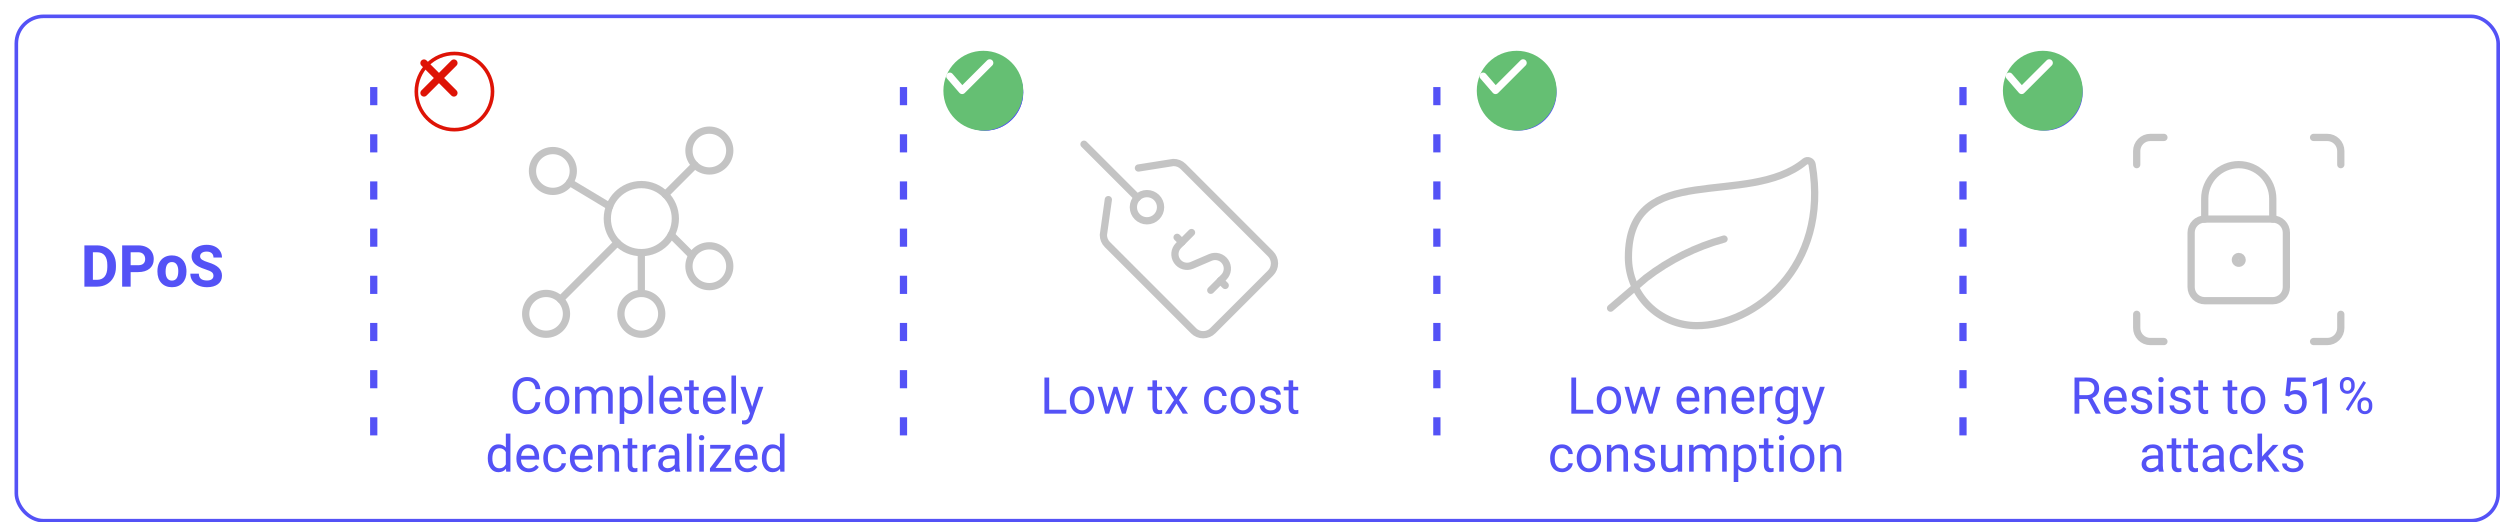 <svg width="689" height="144" viewBox="0 0 689 144" fill="none" xmlns="http://www.w3.org/2000/svg">
<g filter="url(#filter0_d)">
<rect width="685" height="140" rx="8" fill="white"/>
<line x1="99" y1="20" x2="99" y2="120" stroke="#5452F6" stroke-width="2" stroke-linejoin="round" stroke-dasharray="5 8"/>
<line x1="392" y1="20" x2="392" y2="120" stroke="#5452F6" stroke-width="2" stroke-linejoin="round" stroke-dasharray="5 8"/>
<line x1="245" y1="20" x2="245" y2="120" stroke="#5452F6" stroke-width="2" stroke-linejoin="round" stroke-dasharray="5 8"/>
<path d="M172.75 65.62C177.928 65.62 182.125 61.423 182.125 56.245C182.125 51.067 177.928 46.87 172.75 46.87C167.572 46.87 163.375 51.067 163.375 56.245C163.375 61.423 167.572 65.62 172.75 65.62Z" stroke="#C4C4C4" stroke-width="2" stroke-linecap="round" stroke-linejoin="round"/>
<path d="M191.5 43.12C194.607 43.12 197.125 40.602 197.125 37.495C197.125 34.388 194.607 31.87 191.5 31.87C188.393 31.87 185.875 34.388 185.875 37.495C185.875 40.602 188.393 43.12 191.5 43.12Z" stroke="#C4C4C4" stroke-width="2" stroke-linecap="round" stroke-linejoin="round"/>
<path d="M191.5 74.995C194.607 74.995 197.125 72.477 197.125 69.37C197.125 66.263 194.607 63.745 191.5 63.745C188.393 63.745 185.875 66.263 185.875 69.37C185.875 72.477 188.393 74.995 191.5 74.995Z" stroke="#C4C4C4" stroke-width="2" stroke-linecap="round" stroke-linejoin="round"/>
<path d="M172.75 88.12C175.857 88.12 178.375 85.602 178.375 82.495C178.375 79.388 175.857 76.87 172.75 76.87C169.643 76.87 167.125 79.388 167.125 82.495C167.125 85.602 169.643 88.12 172.75 88.12Z" stroke="#C4C4C4" stroke-width="2" stroke-linecap="round" stroke-linejoin="round"/>
<path d="M146.5 88.12C149.607 88.12 152.125 85.602 152.125 82.495C152.125 79.388 149.607 76.87 146.5 76.87C143.393 76.87 140.875 79.388 140.875 82.495C140.875 85.602 143.393 88.12 146.5 88.12Z" stroke="#C4C4C4" stroke-width="2" stroke-linecap="round" stroke-linejoin="round"/>
<path d="M148.375 48.745C151.482 48.745 154 46.227 154 43.12C154 40.013 151.482 37.495 148.375 37.495C145.268 37.495 142.75 40.013 142.75 43.12C142.75 46.227 145.268 48.745 148.375 48.745Z" stroke="#C4C4C4" stroke-width="2" stroke-linecap="round" stroke-linejoin="round"/>
<path d="M179.378 49.62L187.527 41.47" stroke="#C4C4C4" stroke-width="2" stroke-linecap="round" stroke-linejoin="round"/>
<path d="M180.985 60.73L186.697 66.442" stroke="#C4C4C4" stroke-width="2" stroke-linecap="round" stroke-linejoin="round"/>
<path d="M172.75 65.62V76.87" stroke="#C4C4C4" stroke-width="2" stroke-linecap="round" stroke-linejoin="round"/>
<path d="M166.127 62.867L150.475 78.52" stroke="#C4C4C4" stroke-width="2" stroke-linecap="round" stroke-linejoin="round"/>
<path d="M164.002 52.873L153.025 46.285" stroke="#C4C4C4" stroke-width="2" stroke-linecap="round" stroke-linejoin="round"/>
<path d="M144.922 106.842C144.799 107.895 144.409 108.708 143.753 109.282C143.101 109.852 142.233 110.137 141.148 110.137C139.973 110.137 139.029 109.715 138.318 108.872C137.612 108.029 137.259 106.901 137.259 105.488V104.531C137.259 103.606 137.423 102.793 137.751 102.091C138.084 101.389 138.553 100.851 139.159 100.478C139.765 100.099 140.467 99.91 141.265 99.91C142.322 99.91 143.17 100.206 143.808 100.799C144.446 101.387 144.817 102.202 144.922 103.246H143.603C143.489 102.453 143.24 101.879 142.857 101.523C142.479 101.168 141.948 100.99 141.265 100.99C140.426 100.99 139.768 101.3 139.289 101.92C138.815 102.54 138.578 103.422 138.578 104.565V105.529C138.578 106.609 138.804 107.468 139.255 108.106C139.706 108.744 140.337 109.063 141.148 109.063C141.878 109.063 142.436 108.899 142.823 108.571C143.215 108.239 143.475 107.662 143.603 106.842H144.922ZM146.187 106.233C146.187 105.509 146.328 104.857 146.61 104.278C146.897 103.7 147.294 103.253 147.8 102.938C148.31 102.624 148.891 102.467 149.543 102.467C150.55 102.467 151.364 102.815 151.983 103.513C152.608 104.21 152.92 105.137 152.92 106.295V106.384C152.92 107.104 152.781 107.751 152.503 108.325C152.229 108.895 151.835 109.339 151.32 109.658C150.81 109.977 150.222 110.137 149.557 110.137C148.554 110.137 147.741 109.788 147.116 109.091C146.496 108.394 146.187 107.471 146.187 106.322V106.233ZM147.458 106.384C147.458 107.204 147.647 107.863 148.025 108.359C148.408 108.856 148.919 109.104 149.557 109.104C150.199 109.104 150.71 108.854 151.088 108.353C151.466 107.847 151.655 107.14 151.655 106.233C151.655 105.422 151.462 104.766 151.074 104.265C150.691 103.759 150.181 103.506 149.543 103.506C148.919 103.506 148.415 103.754 148.032 104.251C147.649 104.748 147.458 105.459 147.458 106.384ZM155.695 102.604L155.729 103.424C156.272 102.786 157.003 102.467 157.924 102.467C158.958 102.467 159.662 102.863 160.036 103.656C160.282 103.301 160.601 103.014 160.993 102.795C161.39 102.576 161.857 102.467 162.395 102.467C164.017 102.467 164.842 103.326 164.869 105.044V110H163.604V105.119C163.604 104.59 163.484 104.196 163.242 103.937C163.001 103.672 162.595 103.54 162.025 103.54C161.556 103.54 161.166 103.681 160.856 103.964C160.547 104.242 160.367 104.618 160.316 105.092V110H159.045V105.153C159.045 104.078 158.519 103.54 157.466 103.54C156.636 103.54 156.069 103.893 155.764 104.6V110H154.499V102.604H155.695ZM173.031 106.384C173.031 107.509 172.774 108.416 172.259 109.104C171.744 109.793 171.047 110.137 170.167 110.137C169.269 110.137 168.563 109.852 168.048 109.282V112.844H166.783V102.604H167.938L168 103.424C168.515 102.786 169.23 102.467 170.146 102.467C171.035 102.467 171.737 102.802 172.252 103.472C172.771 104.142 173.031 105.074 173.031 106.268V106.384ZM171.767 106.24C171.767 105.406 171.589 104.748 171.233 104.265C170.878 103.782 170.39 103.54 169.771 103.54C169.005 103.54 168.431 103.88 168.048 104.559V108.093C168.426 108.767 169.005 109.104 169.784 109.104C170.39 109.104 170.871 108.865 171.227 108.387C171.587 107.904 171.767 107.188 171.767 106.24ZM176.019 110H174.754V99.5H176.019V110ZM181.118 110.137C180.116 110.137 179.3 109.809 178.671 109.152C178.042 108.492 177.728 107.61 177.728 106.507V106.274C177.728 105.541 177.867 104.887 178.145 104.312C178.427 103.734 178.819 103.283 179.32 102.959C179.826 102.631 180.373 102.467 180.961 102.467C181.923 102.467 182.67 102.784 183.203 103.417C183.736 104.05 184.003 104.957 184.003 106.138V106.664H178.992C179.01 107.393 179.222 107.983 179.628 108.435C180.038 108.881 180.558 109.104 181.187 109.104C181.633 109.104 182.011 109.013 182.321 108.831C182.631 108.649 182.902 108.407 183.135 108.106L183.907 108.708C183.287 109.66 182.358 110.137 181.118 110.137ZM180.961 103.506C180.451 103.506 180.022 103.693 179.676 104.066C179.329 104.436 179.115 104.955 179.033 105.625H182.738V105.529C182.702 104.887 182.529 104.39 182.219 104.039C181.909 103.684 181.49 103.506 180.961 103.506ZM187.188 100.812V102.604H188.569V103.581H187.188V108.168C187.188 108.464 187.25 108.688 187.373 108.838C187.496 108.984 187.706 109.057 188.002 109.057C188.148 109.057 188.348 109.029 188.604 108.975V110C188.271 110.091 187.947 110.137 187.633 110.137C187.068 110.137 186.642 109.966 186.354 109.624C186.067 109.282 185.924 108.797 185.924 108.168V103.581H184.577V102.604H185.924V100.812H187.188ZM193.122 110.137C192.119 110.137 191.304 109.809 190.675 109.152C190.046 108.492 189.731 107.61 189.731 106.507V106.274C189.731 105.541 189.87 104.887 190.148 104.312C190.431 103.734 190.823 103.283 191.324 102.959C191.83 102.631 192.377 102.467 192.965 102.467C193.926 102.467 194.674 102.784 195.207 103.417C195.74 104.05 196.007 104.957 196.007 106.138V106.664H190.996C191.014 107.393 191.226 107.983 191.632 108.435C192.042 108.881 192.562 109.104 193.19 109.104C193.637 109.104 194.015 109.013 194.325 108.831C194.635 108.649 194.906 108.407 195.139 108.106L195.911 108.708C195.291 109.66 194.362 110.137 193.122 110.137ZM192.965 103.506C192.454 103.506 192.026 103.693 191.68 104.066C191.333 104.436 191.119 104.955 191.037 105.625H194.742V105.529C194.706 104.887 194.533 104.39 194.223 104.039C193.913 103.684 193.493 103.506 192.965 103.506ZM198.851 110H197.586V99.5H198.851V110ZM203.301 108.147L205.023 102.604H206.377L203.403 111.142C202.943 112.372 202.212 112.987 201.209 112.987L200.97 112.967L200.498 112.878V111.853L200.84 111.88C201.268 111.88 201.601 111.793 201.838 111.62C202.079 111.447 202.278 111.13 202.433 110.67L202.713 109.918L200.074 102.604H201.455L203.301 108.147ZM130.43 122.24C130.43 121.105 130.699 120.194 131.236 119.506C131.774 118.813 132.478 118.467 133.349 118.467C134.215 118.467 134.9 118.763 135.406 119.355V115.5H136.671V126H135.509L135.447 125.207C134.941 125.827 134.237 126.137 133.335 126.137C132.478 126.137 131.779 125.786 131.236 125.084C130.699 124.382 130.43 123.466 130.43 122.336V122.24ZM131.694 122.384C131.694 123.222 131.868 123.879 132.214 124.353C132.56 124.826 133.039 125.063 133.649 125.063C134.451 125.063 135.037 124.703 135.406 123.983V120.586C135.028 119.889 134.447 119.54 133.663 119.54C133.043 119.54 132.56 119.779 132.214 120.258C131.868 120.736 131.694 121.445 131.694 122.384ZM141.709 126.137C140.706 126.137 139.891 125.809 139.262 125.152C138.633 124.492 138.318 123.61 138.318 122.507V122.274C138.318 121.541 138.457 120.887 138.735 120.312C139.018 119.734 139.41 119.283 139.911 118.959C140.417 118.631 140.964 118.467 141.552 118.467C142.513 118.467 143.261 118.784 143.794 119.417C144.327 120.05 144.594 120.957 144.594 122.138V122.664H139.583C139.601 123.393 139.813 123.983 140.219 124.435C140.629 124.881 141.148 125.104 141.777 125.104C142.224 125.104 142.602 125.013 142.912 124.831C143.222 124.649 143.493 124.407 143.726 124.106L144.498 124.708C143.878 125.66 142.949 126.137 141.709 126.137ZM141.552 119.506C141.041 119.506 140.613 119.693 140.267 120.066C139.92 120.436 139.706 120.955 139.624 121.625H143.329V121.529C143.293 120.887 143.119 120.39 142.81 120.039C142.5 119.684 142.08 119.506 141.552 119.506ZM149.03 125.104C149.481 125.104 149.876 124.968 150.213 124.694C150.55 124.421 150.737 124.079 150.773 123.669H151.97C151.947 124.093 151.801 124.496 151.532 124.879C151.263 125.262 150.903 125.567 150.452 125.795C150.006 126.023 149.532 126.137 149.03 126.137C148.023 126.137 147.221 125.802 146.624 125.132C146.032 124.457 145.735 123.537 145.735 122.37V122.158C145.735 121.438 145.868 120.798 146.132 120.237C146.396 119.677 146.774 119.242 147.267 118.932C147.763 118.622 148.349 118.467 149.023 118.467C149.853 118.467 150.541 118.715 151.088 119.212C151.639 119.709 151.933 120.354 151.97 121.146H150.773C150.737 120.668 150.555 120.276 150.227 119.971C149.903 119.661 149.502 119.506 149.023 119.506C148.381 119.506 147.882 119.738 147.526 120.203C147.175 120.663 147 121.331 147 122.206V122.445C147 123.298 147.175 123.954 147.526 124.414C147.877 124.874 148.379 125.104 149.03 125.104ZM156.461 126.137C155.458 126.137 154.643 125.809 154.014 125.152C153.385 124.492 153.07 123.61 153.07 122.507V122.274C153.07 121.541 153.209 120.887 153.487 120.312C153.77 119.734 154.162 119.283 154.663 118.959C155.169 118.631 155.716 118.467 156.304 118.467C157.265 118.467 158.013 118.784 158.546 119.417C159.079 120.05 159.346 120.957 159.346 122.138V122.664H154.335C154.353 123.393 154.565 123.983 154.971 124.435C155.381 124.881 155.9 125.104 156.529 125.104C156.976 125.104 157.354 125.013 157.664 124.831C157.974 124.649 158.245 124.407 158.478 124.106L159.25 124.708C158.63 125.66 157.701 126.137 156.461 126.137ZM156.304 119.506C155.793 119.506 155.365 119.693 155.019 120.066C154.672 120.436 154.458 120.955 154.376 121.625H158.081V121.529C158.045 120.887 157.871 120.39 157.562 120.039C157.252 119.684 156.832 119.506 156.304 119.506ZM162.012 118.604L162.053 119.533C162.618 118.822 163.356 118.467 164.268 118.467C165.831 118.467 166.619 119.349 166.633 121.112V126H165.368V121.105C165.364 120.572 165.241 120.178 164.999 119.923C164.762 119.668 164.391 119.54 163.885 119.54C163.475 119.54 163.115 119.649 162.805 119.868C162.495 120.087 162.253 120.374 162.08 120.729V126H160.815V118.604H162.012ZM170.256 116.812V118.604H171.637V119.581H170.256V124.168C170.256 124.464 170.317 124.688 170.44 124.838C170.563 124.984 170.773 125.057 171.069 125.057C171.215 125.057 171.416 125.029 171.671 124.975V126C171.338 126.091 171.015 126.137 170.7 126.137C170.135 126.137 169.709 125.966 169.422 125.624C169.135 125.282 168.991 124.797 168.991 124.168V119.581H167.645V118.604H168.991V116.812H170.256ZM176.695 119.738C176.504 119.706 176.297 119.69 176.073 119.69C175.244 119.69 174.681 120.044 174.385 120.75V126H173.12V118.604H174.351L174.371 119.458C174.786 118.797 175.374 118.467 176.135 118.467C176.381 118.467 176.568 118.499 176.695 118.562V119.738ZM182.157 126C182.084 125.854 182.025 125.594 181.979 125.221C181.392 125.831 180.69 126.137 179.874 126.137C179.145 126.137 178.546 125.932 178.076 125.521C177.611 125.107 177.379 124.583 177.379 123.949C177.379 123.179 177.671 122.582 178.254 122.158C178.842 121.73 179.667 121.516 180.729 121.516H181.959V120.935C181.959 120.493 181.827 120.142 181.562 119.882C181.298 119.618 180.909 119.485 180.394 119.485C179.942 119.485 179.564 119.599 179.259 119.827C178.953 120.055 178.801 120.331 178.801 120.654H177.529C177.529 120.285 177.659 119.93 177.919 119.588C178.183 119.242 178.539 118.968 178.985 118.768C179.437 118.567 179.931 118.467 180.469 118.467C181.321 118.467 181.989 118.681 182.472 119.109C182.955 119.533 183.205 120.119 183.224 120.866V124.271C183.224 124.95 183.31 125.49 183.483 125.891V126H182.157ZM180.059 125.036C180.455 125.036 180.831 124.934 181.187 124.729C181.542 124.523 181.799 124.257 181.959 123.929V122.411H180.968C179.418 122.411 178.644 122.865 178.644 123.771C178.644 124.168 178.776 124.478 179.04 124.701C179.304 124.924 179.644 125.036 180.059 125.036ZM186.58 126H185.315V115.5H186.58V126ZM189.984 126H188.72V118.604H189.984V126ZM188.617 116.642C188.617 116.437 188.679 116.263 188.802 116.122C188.929 115.981 189.116 115.91 189.362 115.91C189.608 115.91 189.795 115.981 189.923 116.122C190.05 116.263 190.114 116.437 190.114 116.642C190.114 116.847 190.05 117.018 189.923 117.154C189.795 117.291 189.608 117.359 189.362 117.359C189.116 117.359 188.929 117.291 188.802 117.154C188.679 117.018 188.617 116.847 188.617 116.642ZM193.204 124.968H197.531V126H191.659V125.07L195.74 119.649H191.721V118.604H197.326V119.499L193.204 124.968ZM201.92 126.137C200.917 126.137 200.102 125.809 199.473 125.152C198.844 124.492 198.529 123.61 198.529 122.507V122.274C198.529 121.541 198.668 120.887 198.946 120.312C199.229 119.734 199.621 119.283 200.122 118.959C200.628 118.631 201.175 118.467 201.763 118.467C202.724 118.467 203.472 118.784 204.005 119.417C204.538 120.05 204.805 120.957 204.805 122.138V122.664H199.794C199.812 123.393 200.024 123.983 200.43 124.435C200.84 124.881 201.359 125.104 201.988 125.104C202.435 125.104 202.813 125.013 203.123 124.831C203.433 124.649 203.704 124.407 203.937 124.106L204.709 124.708C204.089 125.66 203.16 126.137 201.92 126.137ZM201.763 119.506C201.252 119.506 200.824 119.693 200.478 120.066C200.131 120.436 199.917 120.955 199.835 121.625H203.54V121.529C203.504 120.887 203.33 120.39 203.021 120.039C202.711 119.684 202.291 119.506 201.763 119.506ZM205.967 122.24C205.967 121.105 206.236 120.194 206.773 119.506C207.311 118.813 208.015 118.467 208.886 118.467C209.752 118.467 210.438 118.763 210.943 119.355V115.5H212.208V126H211.046L210.984 125.207C210.479 125.827 209.774 126.137 208.872 126.137C208.015 126.137 207.316 125.786 206.773 125.084C206.236 124.382 205.967 123.466 205.967 122.336V122.24ZM207.231 122.384C207.231 123.222 207.405 123.879 207.751 124.353C208.097 124.826 208.576 125.063 209.187 125.063C209.989 125.063 210.574 124.703 210.943 123.983V120.586C210.565 119.889 209.984 119.54 209.2 119.54C208.58 119.54 208.097 119.779 207.751 120.258C207.405 120.736 207.231 121.445 207.231 122.384Z" fill="#5452F6"/>
<path d="M430.38 108.927H435.097V110H429.061V100.047H430.38V108.927ZM436.061 106.233C436.061 105.509 436.202 104.857 436.484 104.278C436.771 103.7 437.168 103.253 437.674 102.938C438.184 102.624 438.765 102.467 439.417 102.467C440.424 102.467 441.238 102.815 441.857 103.513C442.482 104.21 442.794 105.137 442.794 106.295V106.384C442.794 107.104 442.655 107.751 442.377 108.325C442.104 108.895 441.709 109.339 441.194 109.658C440.684 109.977 440.096 110.137 439.431 110.137C438.428 110.137 437.615 109.788 436.99 109.091C436.37 108.394 436.061 107.471 436.061 106.322V106.233ZM437.332 106.384C437.332 107.204 437.521 107.863 437.899 108.359C438.282 108.856 438.793 109.104 439.431 109.104C440.073 109.104 440.584 108.854 440.962 108.353C441.34 107.847 441.529 107.14 441.529 106.233C441.529 105.422 441.336 104.766 440.948 104.265C440.565 103.759 440.055 103.506 439.417 103.506C438.793 103.506 438.289 103.754 437.906 104.251C437.523 104.748 437.332 105.459 437.332 106.384ZM450.929 108.257L452.351 102.604H453.615L451.462 110H450.437L448.639 104.395L446.889 110H445.863L443.717 102.604H444.975L446.431 108.141L448.153 102.604H449.172L450.929 108.257ZM461.449 110.137C460.447 110.137 459.631 109.809 459.002 109.152C458.373 108.492 458.059 107.61 458.059 106.507V106.274C458.059 105.541 458.198 104.887 458.476 104.312C458.758 103.734 459.15 103.283 459.651 102.959C460.157 102.631 460.704 102.467 461.292 102.467C462.254 102.467 463.001 102.784 463.534 103.417C464.067 104.05 464.334 104.957 464.334 106.138V106.664H459.323C459.341 107.393 459.553 107.983 459.959 108.435C460.369 108.881 460.889 109.104 461.518 109.104C461.964 109.104 462.342 109.013 462.652 108.831C462.962 108.649 463.233 108.407 463.466 108.106L464.238 108.708C463.618 109.66 462.689 110.137 461.449 110.137ZM461.292 103.506C460.782 103.506 460.353 103.693 460.007 104.066C459.66 104.436 459.446 104.955 459.364 105.625H463.069V105.529C463.033 104.887 462.86 104.39 462.55 104.039C462.24 103.684 461.821 103.506 461.292 103.506ZM467 102.604L467.041 103.533C467.606 102.822 468.344 102.467 469.256 102.467C470.819 102.467 471.607 103.349 471.621 105.112V110H470.356V105.105C470.352 104.572 470.229 104.178 469.987 103.923C469.75 103.668 469.379 103.54 468.873 103.54C468.463 103.54 468.103 103.649 467.793 103.868C467.483 104.087 467.242 104.374 467.068 104.729V110H465.804V102.604H467ZM476.598 110.137C475.595 110.137 474.779 109.809 474.15 109.152C473.521 108.492 473.207 107.61 473.207 106.507V106.274C473.207 105.541 473.346 104.887 473.624 104.312C473.907 103.734 474.299 103.283 474.8 102.959C475.306 102.631 475.853 102.467 476.44 102.467C477.402 102.467 478.149 102.784 478.683 103.417C479.216 104.05 479.482 104.957 479.482 106.138V106.664H474.472C474.49 107.393 474.702 107.983 475.107 108.435C475.518 108.881 476.037 109.104 476.666 109.104C477.113 109.104 477.491 109.013 477.801 108.831C478.111 108.649 478.382 108.407 478.614 108.106L479.387 108.708C478.767 109.66 477.837 110.137 476.598 110.137ZM476.44 103.506C475.93 103.506 475.502 103.693 475.155 104.066C474.809 104.436 474.595 104.955 474.513 105.625H478.218V105.529C478.181 104.887 478.008 104.39 477.698 104.039C477.388 103.684 476.969 103.506 476.44 103.506ZM484.527 103.738C484.336 103.706 484.129 103.69 483.905 103.69C483.076 103.69 482.513 104.044 482.217 104.75V110H480.952V102.604H482.183L482.203 103.458C482.618 102.797 483.206 102.467 483.967 102.467C484.213 102.467 484.4 102.499 484.527 102.562V103.738ZM485.259 106.24C485.259 105.087 485.525 104.171 486.059 103.492C486.592 102.809 487.298 102.467 488.178 102.467C489.08 102.467 489.784 102.786 490.29 103.424L490.352 102.604H491.507V109.822C491.507 110.779 491.222 111.534 490.652 112.085C490.087 112.636 489.326 112.912 488.369 112.912C487.836 112.912 487.314 112.798 486.804 112.57C486.293 112.342 485.904 112.03 485.635 111.634L486.291 110.875C486.833 111.545 487.496 111.88 488.28 111.88C488.896 111.88 489.374 111.707 489.716 111.36C490.062 111.014 490.235 110.526 490.235 109.897V109.262C489.729 109.845 489.039 110.137 488.164 110.137C487.298 110.137 486.596 109.788 486.059 109.091C485.525 108.394 485.259 107.443 485.259 106.24ZM486.53 106.384C486.53 107.218 486.701 107.874 487.043 108.353C487.385 108.826 487.863 109.063 488.479 109.063C489.276 109.063 489.862 108.701 490.235 107.977V104.6C489.848 103.893 489.267 103.54 488.492 103.54C487.877 103.54 487.396 103.779 487.05 104.258C486.703 104.736 486.53 105.445 486.53 106.384ZM495.841 108.147L497.563 102.604H498.917L495.943 111.142C495.483 112.372 494.752 112.987 493.749 112.987L493.51 112.967L493.038 112.878V111.853L493.38 111.88C493.808 111.88 494.141 111.793 494.378 111.62C494.619 111.447 494.818 111.13 494.973 110.67L495.253 109.918L492.614 102.604H493.995L495.841 108.147ZM426.518 125.104C426.969 125.104 427.363 124.968 427.7 124.694C428.037 124.421 428.224 124.079 428.261 123.669H429.457C429.434 124.093 429.288 124.496 429.02 124.879C428.751 125.262 428.391 125.567 427.939 125.795C427.493 126.023 427.019 126.137 426.518 126.137C425.51 126.137 424.708 125.802 424.111 125.132C423.519 124.457 423.223 123.537 423.223 122.37V122.158C423.223 121.438 423.355 120.798 423.619 120.237C423.883 119.677 424.262 119.242 424.754 118.932C425.251 118.622 425.836 118.467 426.511 118.467C427.34 118.467 428.028 118.715 428.575 119.212C429.127 119.709 429.421 120.354 429.457 121.146H428.261C428.224 120.668 428.042 120.276 427.714 119.971C427.39 119.661 426.989 119.506 426.511 119.506C425.868 119.506 425.369 119.738 425.014 120.203C424.663 120.663 424.487 121.331 424.487 122.206V122.445C424.487 123.298 424.663 123.954 425.014 124.414C425.365 124.874 425.866 125.104 426.518 125.104ZM430.544 122.233C430.544 121.509 430.685 120.857 430.968 120.278C431.255 119.7 431.651 119.253 432.157 118.938C432.668 118.624 433.249 118.467 433.9 118.467C434.908 118.467 435.721 118.815 436.341 119.513C436.965 120.21 437.277 121.137 437.277 122.295V122.384C437.277 123.104 437.138 123.751 436.86 124.325C436.587 124.895 436.193 125.339 435.678 125.658C435.167 125.977 434.579 126.137 433.914 126.137C432.911 126.137 432.098 125.788 431.474 125.091C430.854 124.394 430.544 123.471 430.544 122.322V122.233ZM431.815 122.384C431.815 123.204 432.005 123.863 432.383 124.359C432.766 124.856 433.276 125.104 433.914 125.104C434.557 125.104 435.067 124.854 435.445 124.353C435.824 123.847 436.013 123.14 436.013 122.233C436.013 121.422 435.819 120.766 435.432 120.265C435.049 119.759 434.538 119.506 433.9 119.506C433.276 119.506 432.772 119.754 432.39 120.251C432.007 120.748 431.815 121.459 431.815 122.384ZM440.06 118.604L440.101 119.533C440.666 118.822 441.404 118.467 442.315 118.467C443.879 118.467 444.667 119.349 444.681 121.112V126H443.416V121.105C443.411 120.572 443.288 120.178 443.047 119.923C442.81 119.668 442.438 119.54 441.933 119.54C441.522 119.54 441.162 119.649 440.853 119.868C440.543 120.087 440.301 120.374 440.128 120.729V126H438.863V118.604H440.06ZM450.895 124.038C450.895 123.696 450.765 123.432 450.505 123.245C450.25 123.054 449.801 122.89 449.158 122.753C448.52 122.616 448.012 122.452 447.634 122.261C447.26 122.069 446.982 121.841 446.8 121.577C446.622 121.313 446.533 120.998 446.533 120.634C446.533 120.028 446.788 119.515 447.299 119.096C447.814 118.676 448.47 118.467 449.268 118.467C450.106 118.467 450.785 118.683 451.305 119.116C451.829 119.549 452.091 120.103 452.091 120.777H450.819C450.819 120.431 450.671 120.132 450.375 119.882C450.083 119.631 449.714 119.506 449.268 119.506C448.807 119.506 448.447 119.606 448.188 119.807C447.928 120.007 447.798 120.269 447.798 120.593C447.798 120.898 447.919 121.128 448.16 121.283C448.402 121.438 448.837 121.586 449.466 121.728C450.099 121.869 450.612 122.037 451.004 122.233C451.396 122.429 451.685 122.666 451.872 122.944C452.063 123.218 452.159 123.553 452.159 123.949C452.159 124.61 451.895 125.141 451.366 125.542C450.838 125.938 450.152 126.137 449.309 126.137C448.716 126.137 448.192 126.032 447.736 125.822C447.281 125.613 446.923 125.321 446.663 124.947C446.408 124.569 446.28 124.161 446.28 123.724H447.545C447.568 124.147 447.736 124.485 448.051 124.735C448.37 124.981 448.789 125.104 449.309 125.104C449.787 125.104 450.17 125.009 450.457 124.817C450.749 124.621 450.895 124.362 450.895 124.038ZM458.373 125.269C457.881 125.847 457.159 126.137 456.206 126.137C455.418 126.137 454.816 125.909 454.401 125.453C453.991 124.993 453.784 124.314 453.779 123.416V118.604H455.044V123.382C455.044 124.503 455.5 125.063 456.411 125.063C457.377 125.063 458.02 124.703 458.339 123.983V118.604H459.604V126H458.4L458.373 125.269ZM462.721 118.604L462.755 119.424C463.297 118.786 464.029 118.467 464.949 118.467C465.984 118.467 466.688 118.863 467.062 119.656C467.308 119.301 467.627 119.014 468.019 118.795C468.415 118.576 468.882 118.467 469.42 118.467C471.042 118.467 471.867 119.326 471.895 121.044V126H470.63V121.119C470.63 120.59 470.509 120.196 470.268 119.937C470.026 119.672 469.62 119.54 469.051 119.54C468.581 119.54 468.192 119.681 467.882 119.964C467.572 120.242 467.392 120.618 467.342 121.092V126H466.07V121.153C466.07 120.078 465.544 119.54 464.491 119.54C463.662 119.54 463.094 119.893 462.789 120.6V126H461.524V118.604H462.721ZM480.057 122.384C480.057 123.509 479.799 124.416 479.284 125.104C478.769 125.793 478.072 126.137 477.192 126.137C476.295 126.137 475.588 125.852 475.073 125.282V128.844H473.809V118.604H474.964L475.025 119.424C475.54 118.786 476.256 118.467 477.172 118.467C478.061 118.467 478.762 118.802 479.277 119.472C479.797 120.142 480.057 121.074 480.057 122.268V122.384ZM478.792 122.24C478.792 121.406 478.614 120.748 478.259 120.265C477.903 119.782 477.416 119.54 476.796 119.54C476.03 119.54 475.456 119.88 475.073 120.559V124.093C475.451 124.767 476.03 125.104 476.81 125.104C477.416 125.104 477.896 124.865 478.252 124.387C478.612 123.904 478.792 123.188 478.792 122.24ZM483.386 116.812V118.604H484.767V119.581H483.386V124.168C483.386 124.464 483.447 124.688 483.57 124.838C483.693 124.984 483.903 125.057 484.199 125.057C484.345 125.057 484.546 125.029 484.801 124.975V126C484.468 126.091 484.145 126.137 483.83 126.137C483.265 126.137 482.839 125.966 482.552 125.624C482.265 125.282 482.121 124.797 482.121 124.168V119.581H480.774V118.604H482.121V116.812H483.386ZM487.624 126H486.359V118.604H487.624V126ZM486.257 116.642C486.257 116.437 486.318 116.263 486.441 116.122C486.569 115.981 486.756 115.91 487.002 115.91C487.248 115.91 487.435 115.981 487.562 116.122C487.69 116.263 487.754 116.437 487.754 116.642C487.754 116.847 487.69 117.018 487.562 117.154C487.435 117.291 487.248 117.359 487.002 117.359C486.756 117.359 486.569 117.291 486.441 117.154C486.318 117.018 486.257 116.847 486.257 116.642ZM489.319 122.233C489.319 121.509 489.461 120.857 489.743 120.278C490.03 119.7 490.427 119.253 490.933 118.938C491.443 118.624 492.024 118.467 492.676 118.467C493.683 118.467 494.496 118.815 495.116 119.513C495.741 120.21 496.053 121.137 496.053 122.295V122.384C496.053 123.104 495.914 123.751 495.636 124.325C495.362 124.895 494.968 125.339 494.453 125.658C493.943 125.977 493.355 126.137 492.689 126.137C491.687 126.137 490.873 125.788 490.249 125.091C489.629 124.394 489.319 123.471 489.319 122.322V122.233ZM490.591 122.384C490.591 123.204 490.78 123.863 491.158 124.359C491.541 124.856 492.051 125.104 492.689 125.104C493.332 125.104 493.842 124.854 494.221 124.353C494.599 123.847 494.788 123.14 494.788 122.233C494.788 121.422 494.594 120.766 494.207 120.265C493.824 119.759 493.314 119.506 492.676 119.506C492.051 119.506 491.548 119.754 491.165 120.251C490.782 120.748 490.591 121.459 490.591 122.384ZM498.835 118.604L498.876 119.533C499.441 118.822 500.179 118.467 501.091 118.467C502.654 118.467 503.442 119.349 503.456 121.112V126H502.191V121.105C502.187 120.572 502.064 120.178 501.822 119.923C501.585 119.668 501.214 119.54 500.708 119.54C500.298 119.54 499.938 119.649 499.628 119.868C499.318 120.087 499.076 120.374 498.903 120.729V126H497.639V118.604H498.835Z" fill="#5452F6"/>
<path d="M285.161 108.927H289.878V110H283.842V100.047H285.161V108.927ZM290.842 106.233C290.842 105.509 290.983 104.857 291.266 104.278C291.553 103.7 291.949 103.253 292.455 102.938C292.965 102.624 293.547 102.467 294.198 102.467C295.205 102.467 296.019 102.815 296.639 103.513C297.263 104.21 297.575 105.137 297.575 106.295V106.384C297.575 107.104 297.436 107.751 297.158 108.325C296.885 108.895 296.491 109.339 295.976 109.658C295.465 109.977 294.877 110.137 294.212 110.137C293.209 110.137 292.396 109.788 291.771 109.091C291.152 108.394 290.842 107.471 290.842 106.322V106.233ZM292.113 106.384C292.113 107.204 292.302 107.863 292.681 108.359C293.063 108.856 293.574 109.104 294.212 109.104C294.854 109.104 295.365 108.854 295.743 108.353C296.121 107.847 296.311 107.14 296.311 106.233C296.311 105.422 296.117 104.766 295.729 104.265C295.347 103.759 294.836 103.506 294.198 103.506C293.574 103.506 293.07 103.754 292.688 104.251C292.305 104.748 292.113 105.459 292.113 106.384ZM305.71 108.257L307.132 102.604H308.396L306.243 110H305.218L303.42 104.395L301.67 110H300.645L298.498 102.604H299.756L301.212 108.141L302.935 102.604H303.953L305.71 108.257ZM314.877 100.812V102.604H316.258V103.581H314.877V108.168C314.877 108.464 314.938 108.688 315.062 108.838C315.185 108.984 315.394 109.057 315.69 109.057C315.836 109.057 316.037 109.029 316.292 108.975V110C315.959 110.091 315.636 110.137 315.321 110.137C314.756 110.137 314.33 109.966 314.043 109.624C313.756 109.282 313.612 108.797 313.612 108.168V103.581H312.266V102.604H313.612V100.812H314.877ZM320.223 105.304L321.863 102.604H323.34L320.92 106.261L323.415 110H321.952L320.243 107.231L318.534 110H317.064L319.56 106.261L317.14 102.604H318.603L320.223 105.304ZM331.126 109.104C331.577 109.104 331.971 108.968 332.309 108.694C332.646 108.421 332.833 108.079 332.869 107.669H334.065C334.043 108.093 333.897 108.496 333.628 108.879C333.359 109.262 332.999 109.567 332.548 109.795C332.101 110.023 331.627 110.137 331.126 110.137C330.119 110.137 329.317 109.802 328.72 109.132C328.127 108.457 327.831 107.537 327.831 106.37V106.158C327.831 105.438 327.963 104.798 328.228 104.237C328.492 103.677 328.87 103.242 329.362 102.932C329.859 102.622 330.445 102.467 331.119 102.467C331.949 102.467 332.637 102.715 333.184 103.212C333.735 103.709 334.029 104.354 334.065 105.146H332.869C332.833 104.668 332.65 104.276 332.322 103.971C331.999 103.661 331.598 103.506 331.119 103.506C330.477 103.506 329.978 103.738 329.622 104.203C329.271 104.663 329.096 105.331 329.096 106.206V106.445C329.096 107.298 329.271 107.954 329.622 108.414C329.973 108.874 330.474 109.104 331.126 109.104ZM335.152 106.233C335.152 105.509 335.294 104.857 335.576 104.278C335.863 103.7 336.26 103.253 336.766 102.938C337.276 102.624 337.857 102.467 338.509 102.467C339.516 102.467 340.329 102.815 340.949 103.513C341.574 104.21 341.886 105.137 341.886 106.295V106.384C341.886 107.104 341.747 107.751 341.469 108.325C341.195 108.895 340.801 109.339 340.286 109.658C339.776 109.977 339.188 110.137 338.522 110.137C337.52 110.137 336.706 109.788 336.082 109.091C335.462 108.394 335.152 107.471 335.152 106.322V106.233ZM336.424 106.384C336.424 107.204 336.613 107.863 336.991 108.359C337.374 108.856 337.884 109.104 338.522 109.104C339.165 109.104 339.675 108.854 340.054 108.353C340.432 107.847 340.621 107.14 340.621 106.233C340.621 105.422 340.427 104.766 340.04 104.265C339.657 103.759 339.147 103.506 338.509 103.506C337.884 103.506 337.381 103.754 336.998 104.251C336.615 104.748 336.424 105.459 336.424 106.384ZM347.778 108.038C347.778 107.696 347.648 107.432 347.389 107.245C347.133 107.054 346.685 106.89 346.042 106.753C345.404 106.616 344.896 106.452 344.518 106.261C344.144 106.069 343.866 105.841 343.684 105.577C343.506 105.313 343.417 104.998 343.417 104.634C343.417 104.028 343.672 103.515 344.183 103.096C344.698 102.676 345.354 102.467 346.151 102.467C346.99 102.467 347.669 102.683 348.188 103.116C348.713 103.549 348.975 104.103 348.975 104.777H347.703C347.703 104.431 347.555 104.132 347.259 103.882C346.967 103.631 346.598 103.506 346.151 103.506C345.691 103.506 345.331 103.606 345.071 103.807C344.812 104.007 344.682 104.269 344.682 104.593C344.682 104.898 344.802 105.128 345.044 105.283C345.285 105.438 345.721 105.586 346.35 105.728C346.983 105.869 347.496 106.037 347.888 106.233C348.28 106.429 348.569 106.666 348.756 106.944C348.947 107.218 349.043 107.553 349.043 107.949C349.043 108.61 348.779 109.141 348.25 109.542C347.721 109.938 347.035 110.137 346.192 110.137C345.6 110.137 345.076 110.032 344.62 109.822C344.164 109.613 343.807 109.321 343.547 108.947C343.292 108.569 343.164 108.161 343.164 107.724H344.429C344.451 108.147 344.62 108.485 344.935 108.735C345.254 108.981 345.673 109.104 346.192 109.104C346.671 109.104 347.054 109.009 347.341 108.817C347.632 108.621 347.778 108.362 347.778 108.038ZM352.406 100.812V102.604H353.787V103.581H352.406V108.168C352.406 108.464 352.468 108.688 352.591 108.838C352.714 108.984 352.924 109.057 353.22 109.057C353.366 109.057 353.566 109.029 353.821 108.975V110C353.489 110.091 353.165 110.137 352.851 110.137C352.285 110.137 351.859 109.966 351.572 109.624C351.285 109.282 351.142 108.797 351.142 108.168V103.581H349.795V102.604H351.142V100.812H352.406Z" fill="#5452F6"/>
<path d="M324.385 60.083L320.79 63.678C320.239 64.229 319.897 64.955 319.823 65.731C319.75 66.507 319.948 67.285 320.386 67.93C320.823 68.576 321.471 69.049 322.219 69.268C322.967 69.488 323.768 69.44 324.485 69.132L329.59 66.942C330.306 66.637 331.107 66.59 331.854 66.809C332.601 67.029 333.249 67.502 333.686 68.147C334.122 68.793 334.321 69.569 334.247 70.345C334.174 71.12 333.833 71.846 333.282 72.397L329.69 76" stroke="#C4C4C4" stroke-width="2" stroke-linecap="round" stroke-linejoin="round"/>
<path d="M321.735 62.735L320.407 61.407" stroke="#C4C4C4" stroke-width="2" stroke-linecap="round" stroke-linejoin="round"/>
<path d="M333.668 74.665L332.34 73.34" stroke="#C4C4C4" stroke-width="2" stroke-linecap="round" stroke-linejoin="round"/>
<path d="M301.458 51.013L300.093 60.733C300.09 61.228 300.186 61.719 300.374 62.177C300.562 62.636 300.84 63.052 301.19 63.403L324.94 87.153C325.288 87.501 325.702 87.777 326.157 87.966C326.612 88.155 327.1 88.252 327.593 88.252C328.085 88.252 328.573 88.155 329.028 87.966C329.483 87.777 329.897 87.501 330.245 87.153L346.153 71.25C346.856 70.547 347.25 69.593 347.25 68.599C347.25 67.604 346.856 66.651 346.153 65.948L322.095 41.883C321.735 41.523 321.306 41.239 320.833 41.051C320.36 40.862 319.854 40.772 319.345 40.785L309.75 42.305" stroke="#C4C4C4" stroke-width="2" stroke-linecap="round" stroke-linejoin="round"/>
<path d="M312.105 56.855C314.176 56.855 315.855 55.176 315.855 53.105C315.855 51.034 314.176 49.355 312.105 49.355C310.034 49.355 308.355 51.034 308.355 53.105C308.355 55.176 310.034 56.855 312.105 56.855Z" stroke="#C4C4C4" stroke-width="2" stroke-linecap="round" stroke-linejoin="round"/>
<path d="M309.455 50.455L294.75 35.75" stroke="#C4C4C4" stroke-width="2" stroke-linecap="round" stroke-linejoin="round"/>
<path d="M463.62 85.75C458.626 85.749 453.838 83.765 450.307 80.234C446.776 76.703 444.793 71.914 444.793 66.92C444.793 39.612 477.653 53.63 493.473 40.5C493.642 40.373 493.844 40.294 494.055 40.273C494.266 40.252 494.478 40.289 494.67 40.38C494.865 40.461 495.035 40.591 495.167 40.756C495.298 40.921 495.385 41.117 495.42 41.325C500.25 69.608 479.43 85.75 463.62 85.75Z" stroke="#C4C4C4" stroke-width="2" stroke-linecap="round" stroke-linejoin="round"/>
<path d="M471.152 61.885C463.352 64.029 456.043 67.668 449.63 72.6L439.875 80.925" stroke="#C4C4C4" stroke-width="2" stroke-linecap="round" stroke-linejoin="round"/>
<line x1="537" y1="20" x2="537" y2="120" stroke="#5452F6" stroke-width="2" stroke-linejoin="round" stroke-dasharray="5 8"/>
<path d="M571.395 105.974H569.057V110H567.737V100.047H571.032C572.153 100.047 573.015 100.302 573.616 100.812C574.222 101.323 574.525 102.066 574.525 103.041C574.525 103.661 574.357 104.201 574.02 104.661C573.687 105.121 573.222 105.465 572.625 105.693L574.963 109.918V110H573.555L571.395 105.974ZM569.057 104.9H571.073C571.725 104.9 572.242 104.732 572.625 104.395C573.012 104.057 573.206 103.606 573.206 103.041C573.206 102.426 573.021 101.954 572.652 101.626C572.288 101.298 571.759 101.132 571.066 101.127H569.057V104.9ZM579.242 110.137C578.24 110.137 577.424 109.809 576.795 109.152C576.166 108.492 575.852 107.61 575.852 106.507V106.274C575.852 105.541 575.991 104.887 576.269 104.312C576.551 103.734 576.943 103.283 577.444 102.959C577.95 102.631 578.497 102.467 579.085 102.467C580.047 102.467 580.794 102.784 581.327 103.417C581.86 104.05 582.127 104.957 582.127 106.138V106.664H577.116C577.134 107.393 577.346 107.983 577.752 108.435C578.162 108.881 578.682 109.104 579.311 109.104C579.757 109.104 580.135 109.013 580.445 108.831C580.755 108.649 581.026 108.407 581.259 108.106L582.031 108.708C581.411 109.66 580.482 110.137 579.242 110.137ZM579.085 103.506C578.575 103.506 578.146 103.693 577.8 104.066C577.453 104.436 577.239 104.955 577.157 105.625H580.862V105.529C580.826 104.887 580.653 104.39 580.343 104.039C580.033 103.684 579.614 103.506 579.085 103.506ZM587.903 108.038C587.903 107.696 587.773 107.432 587.514 107.245C587.258 107.054 586.81 106.89 586.167 106.753C585.529 106.616 585.021 106.452 584.643 106.261C584.269 106.069 583.991 105.841 583.809 105.577C583.631 105.313 583.542 104.998 583.542 104.634C583.542 104.028 583.797 103.515 584.308 103.096C584.823 102.676 585.479 102.467 586.276 102.467C587.115 102.467 587.794 102.683 588.313 103.116C588.838 103.549 589.1 104.103 589.1 104.777H587.828C587.828 104.431 587.68 104.132 587.384 103.882C587.092 103.631 586.723 103.506 586.276 103.506C585.816 103.506 585.456 103.606 585.196 103.807C584.937 104.007 584.807 104.269 584.807 104.593C584.807 104.898 584.927 105.128 585.169 105.283C585.41 105.438 585.846 105.586 586.475 105.728C587.108 105.869 587.621 106.037 588.013 106.233C588.405 106.429 588.694 106.666 588.881 106.944C589.072 107.218 589.168 107.553 589.168 107.949C589.168 108.61 588.904 109.141 588.375 109.542C587.846 109.938 587.16 110.137 586.317 110.137C585.725 110.137 585.201 110.032 584.745 109.822C584.289 109.613 583.932 109.321 583.672 108.947C583.417 108.569 583.289 108.161 583.289 107.724H584.554C584.576 108.147 584.745 108.485 585.06 108.735C585.379 108.981 585.798 109.104 586.317 109.104C586.796 109.104 587.179 109.009 587.466 108.817C587.757 108.621 587.903 108.362 587.903 108.038ZM592.189 110H590.925V102.604H592.189V110ZM590.822 100.642C590.822 100.437 590.884 100.263 591.007 100.122C591.134 99.981 591.321 99.91 591.567 99.91C591.813 99.91 592 99.981 592.128 100.122C592.256 100.263 592.319 100.437 592.319 100.642C592.319 100.847 592.256 101.018 592.128 101.154C592 101.291 591.813 101.359 591.567 101.359C591.321 101.359 591.134 101.291 591.007 101.154C590.884 101.018 590.822 100.847 590.822 100.642ZM598.526 108.038C598.526 107.696 598.396 107.432 598.137 107.245C597.882 107.054 597.433 106.89 596.79 106.753C596.152 106.616 595.644 106.452 595.266 106.261C594.892 106.069 594.614 105.841 594.432 105.577C594.254 105.313 594.165 104.998 594.165 104.634C594.165 104.028 594.42 103.515 594.931 103.096C595.446 102.676 596.102 102.467 596.899 102.467C597.738 102.467 598.417 102.683 598.937 103.116C599.461 103.549 599.723 104.103 599.723 104.777H598.451C598.451 104.431 598.303 104.132 598.007 103.882C597.715 103.631 597.346 103.506 596.899 103.506C596.439 103.506 596.079 103.606 595.819 103.807C595.56 104.007 595.43 104.269 595.43 104.593C595.43 104.898 595.55 105.128 595.792 105.283C596.034 105.438 596.469 105.586 597.098 105.728C597.731 105.869 598.244 106.037 598.636 106.233C599.028 106.429 599.317 106.666 599.504 106.944C599.695 107.218 599.791 107.553 599.791 107.949C599.791 108.61 599.527 109.141 598.998 109.542C598.469 109.938 597.784 110.137 596.94 110.137C596.348 110.137 595.824 110.032 595.368 109.822C594.912 109.613 594.555 109.321 594.295 108.947C594.04 108.569 593.912 108.161 593.912 107.724H595.177C595.2 108.147 595.368 108.485 595.683 108.735C596.002 108.981 596.421 109.104 596.94 109.104C597.419 109.104 597.802 109.009 598.089 108.817C598.381 108.621 598.526 108.362 598.526 108.038ZM603.154 100.812V102.604H604.535V103.581H603.154V108.168C603.154 108.464 603.216 108.688 603.339 108.838C603.462 108.984 603.672 109.057 603.968 109.057C604.114 109.057 604.314 109.029 604.569 108.975V110C604.237 110.091 603.913 110.137 603.599 110.137C603.034 110.137 602.607 109.966 602.32 109.624C602.033 109.282 601.89 108.797 601.89 108.168V103.581H600.543V102.604H601.89V100.812H603.154ZM611.207 100.812V102.604H612.588V103.581H611.207V108.168C611.207 108.464 611.269 108.688 611.392 108.838C611.515 108.984 611.724 109.057 612.021 109.057C612.166 109.057 612.367 109.029 612.622 108.975V110C612.289 110.091 611.966 110.137 611.651 110.137C611.086 110.137 610.66 109.966 610.373 109.624C610.086 109.282 609.942 108.797 609.942 108.168V103.581H608.596V102.604H609.942V100.812H611.207ZM613.6 106.233C613.6 105.509 613.741 104.857 614.023 104.278C614.311 103.7 614.707 103.253 615.213 102.938C615.723 102.624 616.304 102.467 616.956 102.467C617.963 102.467 618.777 102.815 619.396 103.513C620.021 104.21 620.333 105.137 620.333 106.295V106.384C620.333 107.104 620.194 107.751 619.916 108.325C619.643 108.895 619.248 109.339 618.733 109.658C618.223 109.977 617.635 110.137 616.97 110.137C615.967 110.137 615.154 109.788 614.529 109.091C613.91 108.394 613.6 107.471 613.6 106.322V106.233ZM614.871 106.384C614.871 107.204 615.06 107.863 615.438 108.359C615.821 108.856 616.332 109.104 616.97 109.104C617.612 109.104 618.123 108.854 618.501 108.353C618.879 107.847 619.068 107.14 619.068 106.233C619.068 105.422 618.875 104.766 618.487 104.265C618.104 103.759 617.594 103.506 616.956 103.506C616.332 103.506 615.828 103.754 615.445 104.251C615.062 104.748 614.871 105.459 614.871 106.384ZM625.843 105.01L626.349 100.047H631.448V101.216H627.422L627.121 103.93C627.609 103.643 628.162 103.499 628.782 103.499C629.689 103.499 630.409 103.8 630.942 104.401C631.476 104.998 631.742 105.807 631.742 106.828C631.742 107.854 631.464 108.662 630.908 109.255C630.357 109.843 629.584 110.137 628.591 110.137C627.711 110.137 626.993 109.893 626.438 109.405C625.882 108.918 625.565 108.243 625.487 107.382H626.684C626.761 107.951 626.964 108.382 627.292 108.674C627.62 108.961 628.053 109.104 628.591 109.104C629.179 109.104 629.639 108.904 629.972 108.503C630.309 108.102 630.478 107.548 630.478 106.842C630.478 106.176 630.295 105.643 629.931 105.242C629.571 104.837 629.09 104.634 628.488 104.634C627.937 104.634 627.504 104.755 627.189 104.996L626.854 105.27L625.843 105.01ZM637.279 110H636.008V101.571L633.458 102.508V101.359L637.081 99.999H637.279V110ZM640.875 101.961C640.875 101.364 641.064 100.872 641.442 100.484C641.825 100.097 642.315 99.903 642.912 99.903C643.518 99.903 644.008 100.099 644.382 100.491C644.76 100.879 644.949 101.382 644.949 102.002V102.487C644.949 103.089 644.758 103.581 644.375 103.964C643.997 104.342 643.514 104.531 642.926 104.531C642.333 104.531 641.843 104.342 641.456 103.964C641.069 103.581 640.875 103.073 640.875 102.439V101.961ZM641.818 102.487C641.818 102.843 641.919 103.137 642.119 103.369C642.32 103.597 642.589 103.711 642.926 103.711C643.249 103.711 643.509 103.599 643.705 103.376C643.906 103.153 644.006 102.847 644.006 102.46V101.961C644.006 101.605 643.908 101.312 643.712 101.079C643.516 100.847 643.249 100.73 642.912 100.73C642.575 100.73 642.308 100.847 642.112 101.079C641.916 101.312 641.818 101.615 641.818 101.988V102.487ZM645.722 107.56C645.722 106.963 645.911 106.473 646.289 106.09C646.672 105.702 647.162 105.509 647.759 105.509C648.356 105.509 648.846 105.7 649.229 106.083C649.611 106.466 649.803 106.974 649.803 107.607V108.093C649.803 108.69 649.611 109.182 649.229 109.569C648.85 109.952 648.365 110.144 647.772 110.144C647.18 110.144 646.69 109.954 646.303 109.576C645.915 109.193 645.722 108.685 645.722 108.052V107.56ZM646.665 108.093C646.665 108.453 646.765 108.749 646.966 108.981C647.166 109.209 647.435 109.323 647.772 109.323C648.101 109.323 648.363 109.212 648.559 108.988C648.755 108.76 648.853 108.453 648.853 108.065V107.56C648.853 107.2 648.752 106.906 648.552 106.678C648.356 106.45 648.091 106.336 647.759 106.336C647.435 106.336 647.171 106.45 646.966 106.678C646.765 106.901 646.665 107.204 646.665 107.587V108.093ZM643.213 109.248L642.495 108.797L647.355 101.018L648.073 101.469L643.213 109.248ZM591.007 126C590.934 125.854 590.875 125.594 590.829 125.221C590.241 125.831 589.539 126.137 588.724 126.137C587.994 126.137 587.395 125.932 586.926 125.521C586.461 125.107 586.229 124.583 586.229 123.949C586.229 123.179 586.52 122.582 587.104 122.158C587.691 121.73 588.516 121.516 589.578 121.516H590.809V120.935C590.809 120.493 590.676 120.142 590.412 119.882C590.148 119.618 589.758 119.485 589.243 119.485C588.792 119.485 588.414 119.599 588.108 119.827C587.803 120.055 587.65 120.331 587.65 120.654H586.379C586.379 120.285 586.509 119.93 586.769 119.588C587.033 119.242 587.388 118.968 587.835 118.768C588.286 118.567 588.781 118.467 589.318 118.467C590.171 118.467 590.838 118.681 591.321 119.109C591.804 119.533 592.055 120.119 592.073 120.866V124.271C592.073 124.95 592.16 125.49 592.333 125.891V126H591.007ZM588.908 125.036C589.305 125.036 589.681 124.934 590.036 124.729C590.392 124.523 590.649 124.257 590.809 123.929V122.411H589.817C588.268 122.411 587.493 122.865 587.493 123.771C587.493 124.168 587.625 124.478 587.89 124.701C588.154 124.924 588.493 125.036 588.908 125.036ZM595.771 116.812V118.604H597.152V119.581H595.771V124.168C595.771 124.464 595.833 124.688 595.956 124.838C596.079 124.984 596.289 125.057 596.585 125.057C596.731 125.057 596.931 125.029 597.187 124.975V126C596.854 126.091 596.53 126.137 596.216 126.137C595.651 126.137 595.225 125.966 594.938 125.624C594.65 125.282 594.507 124.797 594.507 124.168V119.581H593.16V118.604H594.507V116.812H595.771ZM600.352 116.812V118.604H601.732V119.581H600.352V124.168C600.352 124.464 600.413 124.688 600.536 124.838C600.659 124.984 600.869 125.057 601.165 125.057C601.311 125.057 601.511 125.029 601.767 124.975V126C601.434 126.091 601.11 126.137 600.796 126.137C600.231 126.137 599.805 125.966 599.518 125.624C599.23 125.282 599.087 124.797 599.087 124.168V119.581H597.74V118.604H599.087V116.812H600.352ZM607.782 126C607.709 125.854 607.65 125.594 607.604 125.221C607.017 125.831 606.315 126.137 605.499 126.137C604.77 126.137 604.171 125.932 603.701 125.521C603.236 125.107 603.004 124.583 603.004 123.949C603.004 123.179 603.296 122.582 603.879 122.158C604.467 121.73 605.292 121.516 606.354 121.516H607.584V120.935C607.584 120.493 607.452 120.142 607.188 119.882C606.923 119.618 606.534 119.485 606.019 119.485C605.567 119.485 605.189 119.599 604.884 119.827C604.578 120.055 604.426 120.331 604.426 120.654H603.154C603.154 120.285 603.284 119.93 603.544 119.588C603.808 119.242 604.164 118.968 604.61 118.768C605.062 118.567 605.556 118.467 606.094 118.467C606.946 118.467 607.614 118.681 608.097 119.109C608.58 119.533 608.83 120.119 608.849 120.866V124.271C608.849 124.95 608.935 125.49 609.108 125.891V126H607.782ZM605.684 125.036C606.08 125.036 606.456 124.934 606.812 124.729C607.167 124.523 607.424 124.257 607.584 123.929V122.411H606.593C605.043 122.411 604.269 122.865 604.269 123.771C604.269 124.168 604.401 124.478 604.665 124.701C604.929 124.924 605.269 125.036 605.684 125.036ZM613.798 125.104C614.249 125.104 614.643 124.968 614.98 124.694C615.318 124.421 615.505 124.079 615.541 123.669H616.737C616.715 124.093 616.569 124.496 616.3 124.879C616.031 125.262 615.671 125.567 615.22 125.795C614.773 126.023 614.299 126.137 613.798 126.137C612.791 126.137 611.989 125.802 611.392 125.132C610.799 124.457 610.503 123.537 610.503 122.37V122.158C610.503 121.438 610.635 120.798 610.899 120.237C611.164 119.677 611.542 119.242 612.034 118.932C612.531 118.622 613.117 118.467 613.791 118.467C614.62 118.467 615.309 118.715 615.855 119.212C616.407 119.709 616.701 120.354 616.737 121.146H615.541C615.505 120.668 615.322 120.276 614.994 119.971C614.671 119.661 614.27 119.506 613.791 119.506C613.148 119.506 612.649 119.738 612.294 120.203C611.943 120.663 611.768 121.331 611.768 122.206V122.445C611.768 123.298 611.943 123.954 612.294 124.414C612.645 124.874 613.146 125.104 613.798 125.104ZM620.224 122.575L619.431 123.402V126H618.166V115.5H619.431V121.851L620.107 121.037L622.411 118.604H623.949L621.071 121.693L624.284 126H622.801L620.224 122.575ZM629.562 124.038C629.562 123.696 629.432 123.432 629.172 123.245C628.917 123.054 628.468 122.89 627.825 122.753C627.187 122.616 626.679 122.452 626.301 122.261C625.927 122.069 625.649 121.841 625.467 121.577C625.289 121.313 625.2 120.998 625.2 120.634C625.2 120.028 625.455 119.515 625.966 119.096C626.481 118.676 627.137 118.467 627.935 118.467C628.773 118.467 629.452 118.683 629.972 119.116C630.496 119.549 630.758 120.103 630.758 120.777H629.486C629.486 120.431 629.338 120.132 629.042 119.882C628.75 119.631 628.381 119.506 627.935 119.506C627.474 119.506 627.114 119.606 626.854 119.807C626.595 120.007 626.465 120.269 626.465 120.593C626.465 120.898 626.586 121.128 626.827 121.283C627.069 121.438 627.504 121.586 628.133 121.728C628.766 121.869 629.279 122.037 629.671 122.233C630.063 122.429 630.352 122.666 630.539 122.944C630.73 123.218 630.826 123.553 630.826 123.949C630.826 124.61 630.562 125.141 630.033 125.542C629.505 125.938 628.819 126.137 627.976 126.137C627.383 126.137 626.859 126.032 626.403 125.822C625.948 125.613 625.59 125.321 625.33 124.947C625.075 124.569 624.947 124.161 624.947 123.724H626.212C626.235 124.147 626.403 124.485 626.718 124.735C627.037 124.981 627.456 125.104 627.976 125.104C628.454 125.104 628.837 125.009 629.124 124.817C629.416 124.621 629.562 124.362 629.562 124.038Z" fill="#5452F6"/>
<path d="M613 66.688C612.815 66.688 612.633 66.743 612.479 66.846C612.325 66.948 612.205 67.095 612.134 67.266C612.063 67.438 612.044 67.626 612.081 67.808C612.117 67.99 612.206 68.157 612.337 68.288C612.468 68.419 612.635 68.508 612.817 68.544C612.999 68.581 613.187 68.562 613.359 68.491C613.53 68.42 613.676 68.3 613.78 68.146C613.883 67.992 613.938 67.81 613.938 67.625C613.938 67.502 613.914 67.38 613.867 67.266C613.82 67.152 613.751 67.049 613.664 66.961C613.577 66.874 613.473 66.805 613.359 66.758C613.245 66.711 613.123 66.687 613 66.688V66.688Z" stroke="#C4C4C4" stroke-width="2" stroke-linecap="round" stroke-linejoin="round"/>
<path d="M622.375 56.375V50.75C622.368 48.266 621.379 45.885 619.622 44.128C617.865 42.371 615.484 41.382 613 41.375V41.375C610.516 41.382 608.135 42.372 606.379 44.129C604.622 45.886 603.632 48.266 603.625 50.75V56.375" stroke="#C4C4C4" stroke-width="2" stroke-linecap="round" stroke-linejoin="round"/>
<path d="M584.875 41.375V37.625C584.875 36.63 585.27 35.677 585.973 34.973C586.677 34.27 587.63 33.875 588.625 33.875H592.375" stroke="#C4C4C4" stroke-width="2" stroke-linecap="round" stroke-linejoin="round"/>
<path d="M641.125 41.375V37.625C641.125 36.63 640.73 35.677 640.027 34.973C639.323 34.27 638.37 33.875 637.375 33.875H633.625" stroke="#C4C4C4" stroke-width="2" stroke-linecap="round" stroke-linejoin="round"/>
<path d="M584.875 82.625V86.375C584.875 87.37 585.27 88.323 585.973 89.027C586.677 89.73 587.63 90.125 588.625 90.125H592.375" stroke="#C4C4C4" stroke-width="2" stroke-linecap="round" stroke-linejoin="round"/>
<path d="M641.125 82.625V86.375C641.125 87.37 640.73 88.323 640.027 89.027C639.323 89.73 638.37 90.125 637.375 90.125H633.625" stroke="#C4C4C4" stroke-width="2" stroke-linecap="round" stroke-linejoin="round"/>
<path d="M622.375 56.375H603.625C601.554 56.375 599.875 58.054 599.875 60.125V75.125C599.875 77.196 601.554 78.875 603.625 78.875H622.375C624.446 78.875 626.125 77.196 626.125 75.125V60.125C626.125 58.054 624.446 56.375 622.375 56.375Z" stroke="#C4C4C4" stroke-width="2" stroke-linecap="round" stroke-linejoin="round"/>
<g filter="url(#filter1_d)">
<circle cx="263.5" cy="17.5" r="10.5" fill="white"/>
<circle cx="263.5" cy="17.5" r="10" stroke="#5452F6"/>
</g>
<g filter="url(#filter2_d)">
<circle cx="263.5" cy="17.5" r="10.5" fill="#5452F6"/>
</g>
<path d="M258.5 17.5L261.75 21.25L269 14" stroke="white" stroke-width="2" stroke-linecap="round" stroke-linejoin="round"/>
<g filter="url(#filter3_d)">
<circle cx="263" cy="17" r="11" fill="#65BF73"/>
</g>
<path d="M257.762 17L261.167 20.929L268.762 13.333" stroke="white" stroke-width="2" stroke-linecap="round" stroke-linejoin="round"/>
<g filter="url(#filter4_d)">
<circle cx="410.5" cy="17.5" r="10.5" fill="#5452F6"/>
</g>
<path d="M405.5 17.5L408.75 21.25L416 14" stroke="white" stroke-width="2" stroke-linecap="round" stroke-linejoin="round"/>
<g filter="url(#filter5_d)">
<circle cx="410" cy="17" r="11" fill="#65BF73"/>
</g>
<path d="M404.762 17L408.167 20.929L415.762 13.333" stroke="white" stroke-width="2" stroke-linecap="round" stroke-linejoin="round"/>
<g filter="url(#filter6_d)">
<circle cx="555.5" cy="17.5" r="10.5" fill="#5452F6"/>
</g>
<path d="M550.5 17.5L553.75 21.25L561 14" stroke="white" stroke-width="2" stroke-linecap="round" stroke-linejoin="round"/>
<g filter="url(#filter7_d)">
<circle cx="555" cy="17" r="11" fill="#65BF73"/>
</g>
<path d="M549.762 17L553.167 20.929L560.762 13.333" stroke="white" stroke-width="2" stroke-linecap="round" stroke-linejoin="round"/>
<g filter="url(#filter8_d)">
<circle cx="117.5" cy="17.5" r="5.5" fill="white"/>
<circle cx="117.5" cy="17.5" r="5" stroke="#DE1306"/>
</g>
<g filter="url(#filter9_d)">
<ellipse cx="117.238" cy="17.238" rx="11" ry="11" fill="white"/>
<path d="M127.738 17.238C127.738 23.037 123.037 27.738 117.238 27.738C111.439 27.738 106.738 23.037 106.738 17.238C106.738 11.439 111.439 6.738 117.238 6.738C123.037 6.738 127.738 11.439 127.738 17.238Z" stroke="#DE1306"/>
</g>
<path d="M112.851 13.375L121.101 21.625" stroke="#DE1306" stroke-width="2" stroke-linecap="round" stroke-linejoin="round"/>
<path d="M121.101 13.375L112.851 21.625" stroke="#DE1306" stroke-width="2" stroke-linecap="round" stroke-linejoin="round"/>
<path d="M19.258 75V63.625H22.758C23.758 63.625 24.651 63.852 25.438 64.305C26.229 64.753 26.846 65.393 27.289 66.227C27.732 67.055 27.953 67.997 27.953 69.055V69.578C27.953 70.635 27.734 71.576 27.297 72.398C26.865 73.221 26.253 73.859 25.461 74.312C24.669 74.766 23.776 74.995 22.781 75H19.258ZM21.602 65.523V73.117H22.734C23.651 73.117 24.352 72.818 24.836 72.219C25.32 71.62 25.568 70.763 25.578 69.648V69.047C25.578 67.891 25.338 67.016 24.859 66.422C24.38 65.823 23.68 65.523 22.758 65.523H21.602ZM32.008 70.992V75H29.664V63.625H34.102C34.956 63.625 35.706 63.781 36.352 64.094C37.003 64.406 37.503 64.852 37.852 65.43C38.2 66.003 38.375 66.656 38.375 67.391C38.375 68.505 37.992 69.385 37.227 70.031C36.466 70.672 35.411 70.992 34.062 70.992H32.008ZM32.008 69.094H34.102C34.721 69.094 35.193 68.948 35.516 68.656C35.844 68.365 36.008 67.948 36.008 67.406C36.008 66.849 35.844 66.398 35.516 66.055C35.188 65.711 34.734 65.534 34.156 65.523H32.008V69.094ZM39.383 70.695C39.383 69.857 39.544 69.109 39.867 68.453C40.19 67.797 40.654 67.289 41.258 66.93C41.867 66.57 42.573 66.391 43.375 66.391C44.516 66.391 45.445 66.74 46.164 67.438C46.888 68.135 47.292 69.083 47.375 70.281L47.391 70.859C47.391 72.156 47.029 73.198 46.305 73.984C45.581 74.766 44.609 75.156 43.391 75.156C42.172 75.156 41.198 74.766 40.469 73.984C39.745 73.203 39.383 72.141 39.383 70.797V70.695ZM41.641 70.859C41.641 71.662 41.792 72.276 42.094 72.703C42.396 73.125 42.828 73.336 43.391 73.336C43.938 73.336 44.365 73.128 44.672 72.711C44.979 72.289 45.133 71.617 45.133 70.695C45.133 69.909 44.979 69.299 44.672 68.867C44.365 68.435 43.932 68.219 43.375 68.219C42.823 68.219 42.396 68.435 42.094 68.867C41.792 69.294 41.641 69.958 41.641 70.859ZM54.828 72.016C54.828 71.573 54.672 71.234 54.359 71C54.047 70.76 53.484 70.51 52.672 70.25C51.859 69.984 51.216 69.724 50.742 69.469C49.45 68.771 48.805 67.831 48.805 66.648C48.805 66.034 48.977 65.487 49.32 65.008C49.669 64.523 50.167 64.146 50.812 63.875C51.464 63.604 52.193 63.469 53 63.469C53.812 63.469 54.536 63.617 55.172 63.914C55.807 64.206 56.3 64.62 56.648 65.156C57.003 65.693 57.18 66.302 57.18 66.984H54.836C54.836 66.463 54.672 66.06 54.344 65.773C54.016 65.482 53.555 65.336 52.961 65.336C52.388 65.336 51.943 65.458 51.625 65.703C51.307 65.943 51.148 66.26 51.148 66.656C51.148 67.026 51.333 67.336 51.703 67.586C52.078 67.836 52.628 68.07 53.352 68.289C54.685 68.69 55.656 69.188 56.266 69.781C56.875 70.375 57.18 71.115 57.18 72C57.18 72.984 56.807 73.758 56.062 74.32C55.318 74.878 54.315 75.156 53.055 75.156C52.18 75.156 51.383 74.997 50.664 74.68C49.945 74.357 49.396 73.917 49.016 73.359C48.641 72.802 48.453 72.156 48.453 71.422H50.805C50.805 72.677 51.555 73.305 53.055 73.305C53.612 73.305 54.047 73.193 54.359 72.969C54.672 72.74 54.828 72.422 54.828 72.016Z" fill="#5452F6"/>
<rect x="0.5" y="0.5" width="684" height="139" rx="7.5" stroke="#5452F6"/>
</g>
<defs>
<filter id="filter0_d" x="0" y="0" width="689" height="144" filterUnits="userSpaceOnUse" color-interpolation-filters="sRGB">
<feFlood flood-opacity="0" result="BackgroundImageFix"/>
<feColorMatrix in="SourceAlpha" type="matrix" values="0 0 0 0 0 0 0 0 0 0 0 0 0 0 0 0 0 0 127 0"/>
<feOffset dx="4" dy="4"/>
<feColorMatrix type="matrix" values="0 0 0 0 0.675 0 0 0 0 0.663 0 0 0 0 0.945 0 0 0 1 0"/>
<feBlend mode="normal" in2="BackgroundImageFix" result="effect1_dropShadow"/>
<feBlend mode="normal" in="SourceGraphic" in2="effect1_dropShadow" result="shape"/>
</filter>
<filter id="filter1_d" x="253" y="7" width="25" height="25" filterUnits="userSpaceOnUse" color-interpolation-filters="sRGB">
<feFlood flood-opacity="0" result="BackgroundImageFix"/>
<feColorMatrix in="SourceAlpha" type="matrix" values="0 0 0 0 0 0 0 0 0 0 0 0 0 0 0 0 0 0 127 0"/>
<feOffset dx="4" dy="4"/>
<feColorMatrix type="matrix" values="0 0 0 0 0.514 0 0 0 0 0.768 0 0 0 0 0.971 0 0 0 1 0"/>
<feBlend mode="normal" in2="BackgroundImageFix" result="effect1_dropShadow"/>
<feBlend mode="normal" in="SourceGraphic" in2="effect1_dropShadow" result="shape"/>
</filter>
<filter id="filter2_d" x="253" y="7" width="25" height="25" filterUnits="userSpaceOnUse" color-interpolation-filters="sRGB">
<feFlood flood-opacity="0" result="BackgroundImageFix"/>
<feColorMatrix in="SourceAlpha" type="matrix" values="0 0 0 0 0 0 0 0 0 0 0 0 0 0 0 0 0 0 127 0"/>
<feOffset dx="4" dy="4"/>
<feColorMatrix type="matrix" values="0 0 0 0 0.514 0 0 0 0 0.768 0 0 0 0 0.971 0 0 0 1 0"/>
<feBlend mode="normal" in2="BackgroundImageFix" result="effect1_dropShadow"/>
<feBlend mode="normal" in="SourceGraphic" in2="effect1_dropShadow" result="shape"/>
</filter>
<filter id="filter3_d" x="252" y="6" width="26" height="26" filterUnits="userSpaceOnUse" color-interpolation-filters="sRGB">
<feFlood flood-opacity="0" result="BackgroundImageFix"/>
<feColorMatrix in="SourceAlpha" type="matrix" values="0 0 0 0 0 0 0 0 0 0 0 0 0 0 0 0 0 0 127 0"/>
<feOffset dx="4" dy="4"/>
<feColorMatrix type="matrix" values="0 0 0 0 0.578 0 0 0 0 0.775 0 0 0 0 0.609 0 0 0 1 0"/>
<feBlend mode="normal" in2="BackgroundImageFix" result="effect1_dropShadow"/>
<feBlend mode="normal" in="SourceGraphic" in2="effect1_dropShadow" result="shape"/>
</filter>
<filter id="filter4_d" x="400" y="7" width="25" height="25" filterUnits="userSpaceOnUse" color-interpolation-filters="sRGB">
<feFlood flood-opacity="0" result="BackgroundImageFix"/>
<feColorMatrix in="SourceAlpha" type="matrix" values="0 0 0 0 0 0 0 0 0 0 0 0 0 0 0 0 0 0 127 0"/>
<feOffset dx="4" dy="4"/>
<feColorMatrix type="matrix" values="0 0 0 0 0.514 0 0 0 0 0.768 0 0 0 0 0.971 0 0 0 1 0"/>
<feBlend mode="normal" in2="BackgroundImageFix" result="effect1_dropShadow"/>
<feBlend mode="normal" in="SourceGraphic" in2="effect1_dropShadow" result="shape"/>
</filter>
<filter id="filter5_d" x="399" y="6" width="26" height="26" filterUnits="userSpaceOnUse" color-interpolation-filters="sRGB">
<feFlood flood-opacity="0" result="BackgroundImageFix"/>
<feColorMatrix in="SourceAlpha" type="matrix" values="0 0 0 0 0 0 0 0 0 0 0 0 0 0 0 0 0 0 127 0"/>
<feOffset dx="4" dy="4"/>
<feColorMatrix type="matrix" values="0 0 0 0 0.578 0 0 0 0 0.775 0 0 0 0 0.609 0 0 0 1 0"/>
<feBlend mode="normal" in2="BackgroundImageFix" result="effect1_dropShadow"/>
<feBlend mode="normal" in="SourceGraphic" in2="effect1_dropShadow" result="shape"/>
</filter>
<filter id="filter6_d" x="545" y="7" width="25" height="25" filterUnits="userSpaceOnUse" color-interpolation-filters="sRGB">
<feFlood flood-opacity="0" result="BackgroundImageFix"/>
<feColorMatrix in="SourceAlpha" type="matrix" values="0 0 0 0 0 0 0 0 0 0 0 0 0 0 0 0 0 0 127 0"/>
<feOffset dx="4" dy="4"/>
<feColorMatrix type="matrix" values="0 0 0 0 0.514 0 0 0 0 0.768 0 0 0 0 0.971 0 0 0 1 0"/>
<feBlend mode="normal" in2="BackgroundImageFix" result="effect1_dropShadow"/>
<feBlend mode="normal" in="SourceGraphic" in2="effect1_dropShadow" result="shape"/>
</filter>
<filter id="filter7_d" x="544" y="6" width="26" height="26" filterUnits="userSpaceOnUse" color-interpolation-filters="sRGB">
<feFlood flood-opacity="0" result="BackgroundImageFix"/>
<feColorMatrix in="SourceAlpha" type="matrix" values="0 0 0 0 0 0 0 0 0 0 0 0 0 0 0 0 0 0 127 0"/>
<feOffset dx="4" dy="4"/>
<feColorMatrix type="matrix" values="0 0 0 0 0.578 0 0 0 0 0.775 0 0 0 0 0.609 0 0 0 1 0"/>
<feBlend mode="normal" in2="BackgroundImageFix" result="effect1_dropShadow"/>
<feBlend mode="normal" in="SourceGraphic" in2="effect1_dropShadow" result="shape"/>
</filter>
<filter id="filter8_d" x="112" y="12" width="15" height="15" filterUnits="userSpaceOnUse" color-interpolation-filters="sRGB">
<feFlood flood-opacity="0" result="BackgroundImageFix"/>
<feColorMatrix in="SourceAlpha" type="matrix" values="0 0 0 0 0 0 0 0 0 0 0 0 0 0 0 0 0 0 127 0"/>
<feOffset dx="4" dy="4"/>
<feColorMatrix type="matrix" values="0 0 0 0 0.514 0 0 0 0 0.768 0 0 0 0 0.971 0 0 0 1 0"/>
<feBlend mode="normal" in2="BackgroundImageFix" result="effect1_dropShadow"/>
<feBlend mode="normal" in="SourceGraphic" in2="effect1_dropShadow" result="shape"/>
</filter>
<filter id="filter9_d" x="106.238" y="6.238" width="26" height="26" filterUnits="userSpaceOnUse" color-interpolation-filters="sRGB">
<feFlood flood-opacity="0" result="BackgroundImageFix"/>
<feColorMatrix in="SourceAlpha" type="matrix" values="0 0 0 0 0 0 0 0 0 0 0 0 0 0 0 0 0 0 127 0"/>
<feOffset dx="4" dy="4"/>
<feColorMatrix type="matrix" values="0 0 0 0 0.953 0 0 0 0 0.639 0 0 0 0 0.62 0 0 0 1 0"/>
<feBlend mode="normal" in2="BackgroundImageFix" result="effect1_dropShadow"/>
<feBlend mode="normal" in="SourceGraphic" in2="effect1_dropShadow" result="shape"/>
</filter>
</defs>
</svg>
